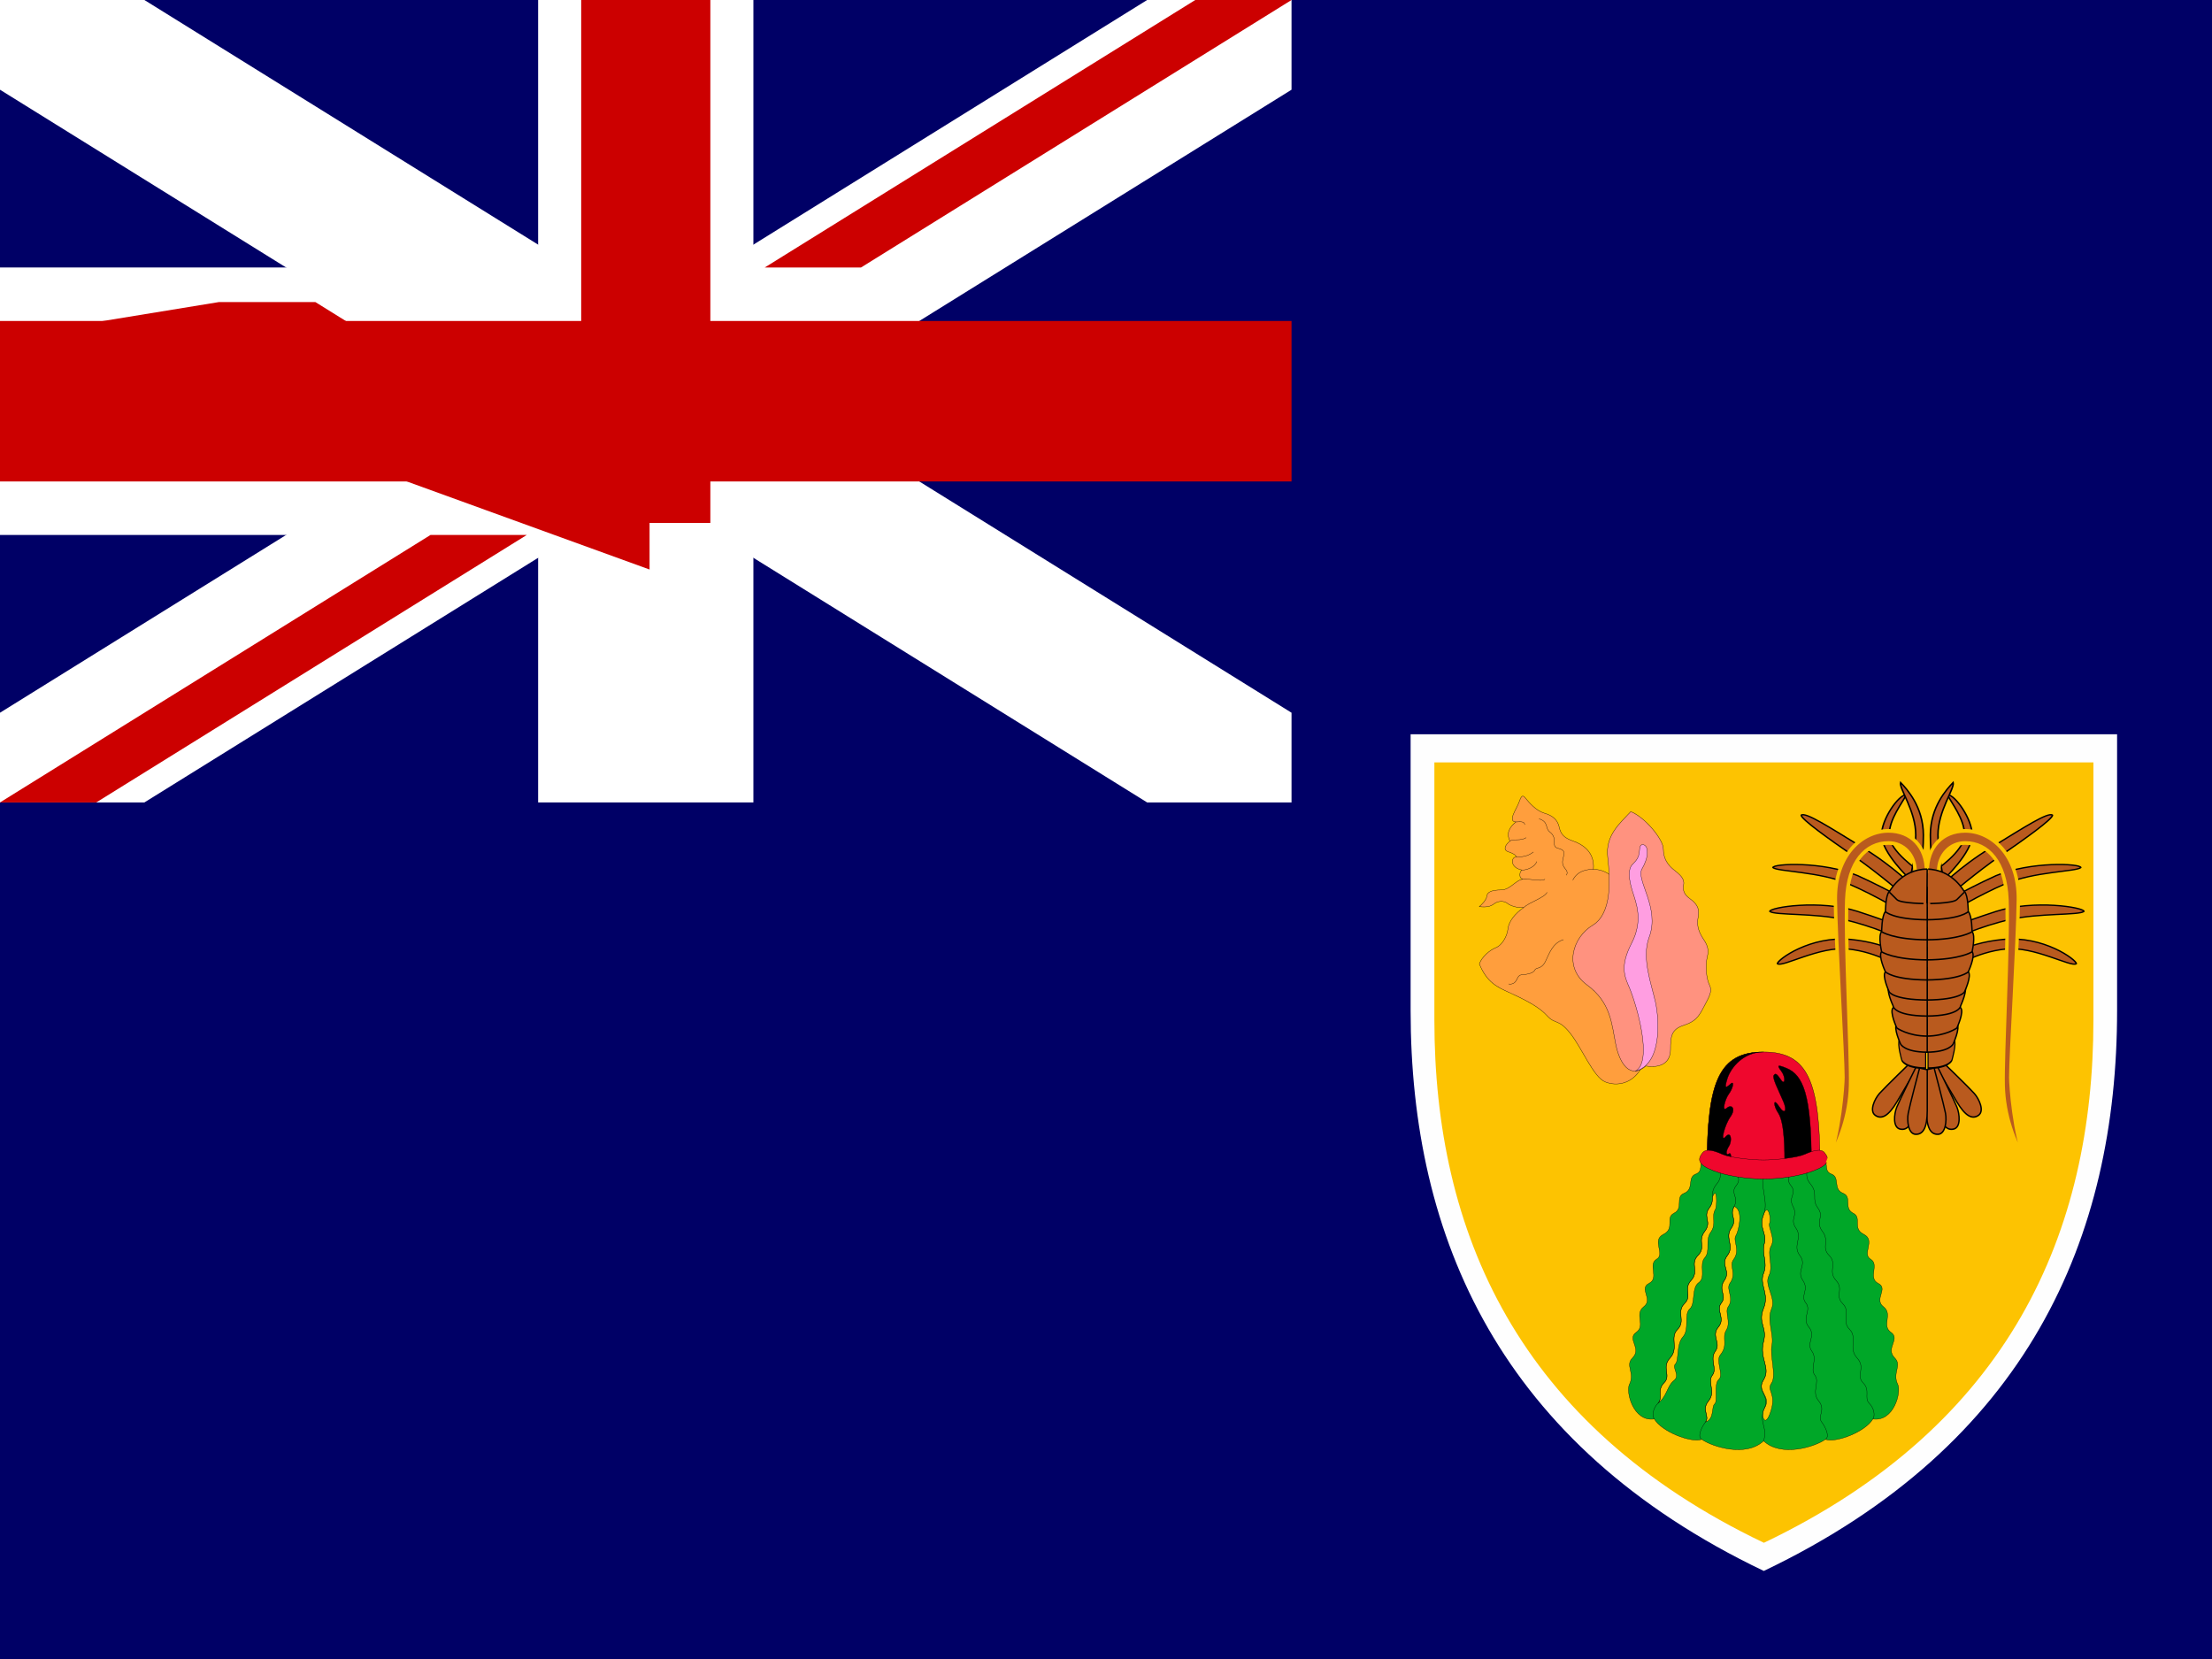 <svg xmlns="http://www.w3.org/2000/svg" height="480" width="640" version="1"><g><path d="M640 480V0H0v480h640z" fill="#006"/><g><path fill-rule="evenodd" fill="#006" d="M0 0h373.68v232.168H0z"/><g><path d="M0 0v25.957L331.903 232.17h41.777v-25.956L41.777 0H0zm373.68 0v25.957L41.777 232.17H0v-25.957L331.903 0h41.777z" fill="#fff"/><path d="M155.7 0v232.17h62.28V0H155.7zm-286.4 77.39v77.39h373.68V77.39H-130.7z" fill="#fff"/><path d="M0 92.868v46.434h373.68V92.868H0zm168.156-173.736v232.17h37.368v-232.17h-37.368z" fill="#c00"/><path d="M0 232.17l124.56-77.39h27.852l-124.56 77.39H0zm0-434.34l124.56 77.39H96.708L0-184.865v-17.305zm221.268 279.56L345.828 0h27.852L249.12 77.39h-27.852zM2.2 97.39L63.38 87.39h27.85l96.71 60.086v17.304z" fill="#c00"/></g></g><g><path d="M612.54 212.442v79.91c0 65.607-25.77 125.663-102.217 162.17-76.416-36.507-102.19-96.56-102.19-162.17v-79.91H612.58z" fill-opacity=".996" fill="#fff"/><path d="M605.69 220.585v74.535c0 61.192-24.035 117.21-95.34 151.256-71.306-34.048-95.34-90.063-95.34-151.256v-74.535H605.7z" fill-opacity=".996" fill="#fdc300"/><g stroke="#000" stroke-width=".091"><path d="M465.966 253.232c-1.38-1.035-2.877-1.668-4.945-1.725.458-5.06-3.22-7.246-5.867-8.166-2.642-.92-3.565-1.954-4.022-4.025-.46-2.07-1.84-3.335-4.256-4.025-2.416-.69-4.487-3.105-5.406-4.255-.92-1.15-1.267-.92-1.955 1.035-.69 1.955-3.45 5.635-.922 5.75-1.836 1.495-2.872 3.22-1.723 5.52-1.266 1.036-2.185 2.53-.46 3.106 1.727.575 2.184 1.035 2.3 1.495-1.55 0-1.953 3.107 1.725 3.797-.805.115-1.15 2.645.348 2.645-2.072 0-3.8 3.106-6.442 3.106-2.646 0-4.026.574-4.14 1.725-.117 1.15-1.497 2.53-2.185 3.105 1.955.23 3.217 0 4.253-.805s2.76-1.035 3.913-.115c1.148.92 3.564 1.38 4.713 1.15-2.53 1.725-4.37 4.025-4.6 6.21-.23 2.186-1.724 4.716-3.452 5.406-1.723.69-4.022 2.53-4.827 4.716 2.185 5.405 5.285 6.74 8.393 8.165 5.523 2.53 8.97 4.37 11.273 6.9 2.298 2.53 3.22.69 6.668 5.06 3.452 4.372 6.673 12.653 10.12 14.033 3.452 1.38 7.822.46 10.352-3.91 2.533-4.37 4.143-48.535-8.854-55.895z" fill="#ff9e3d"/><path d="M471.83 234.828c-3.222 3.45-7.365 6.9-6.674 13.112s1.38 16.332-4.37 19.782c-5.75 3.45-8.51 12.19-1.61 17.25 6.9 5.062 7.13 11.273 8.28 17.024 1.152 5.75 4.143 10.35 8.743 6.44 4.596.69 7.13-1.15 7.13-4.83s.23-5.75 3.678-6.9c3.45-1.15 4.37-2.302 5.98-5.407 1.61-3.106 2.53-4.486 1.61-6.327-.918-1.84-1.265-5.635-.574-8.395.692-2.76-.918-4.256-1.84-5.98-.92-1.726-1.263-3.22-.806-5.52.46-2.302-.688-3.797-2.298-4.947s-2.303-2.3-1.955-4.14c.344-1.84-1.153-2.99-2.877-4.37s-2.99-3.22-2.99-5.98c0-2.76-5.29-9.202-9.43-10.812z" fill="#ff927f"/><path d="M473.12 309.932c7.704-1.955 7.016-14.606 5.867-19.897-1.154-5.29-4.11-12.868-1.842-18.862 3.22-8.51-3.913-16.562-2.07-19.782 1.84-3.22 1.61-4.944 1.378-5.98-.226-1.035-1.954-1.84-2.067.346-.118 2.185-.692 2.99-2.072 4.37s-1.036 4.37 0 7.706c1.036 3.335 3.22 8.396-.23 15.066s-2.03 9.643-.69 12.767c2.07 4.83 7.018 21.622 1.725 24.267z" fill="#ff9ee1"/><path d="M438.603 237.82c.864 0 2.533-.347 2.533.804" fill="none"/><path d="M436.883 243.338c1.036-.748 2.877.115 4.714-.977" fill="none"/><path d="M438.72 247.94c1.38 0 3.22-.058 4.945-1.44" fill="none"/><path d="M440.44 251.735c1.266 0 3.624-.805 4.198-2.473" fill="none"/><path d="M440.792 254.38c2.47-.114 5.75.806 6.207-.056" fill="none"/><path d="M440.91 262.547c1.723-1.61 5.808-2.703 6.726-4.37" fill="none"/><path d="M445.287 236.9c2.873.92 1.685 2.698 3.104 3.796 2.534 1.955.23 4.14 2.303 4.715 2.068.576 2.033.926 1.493 3.22-.633 2.704 1.955 2.82 1.036 4.602" fill="none"/><path d="M461.04 251.508c-1.15 0-4.542.115-5.98 3.163" fill="none"/><path d="M436.492 284.688c1.325.23 1.986-.523 2.357-1.265.402-.806.574-1.38 1.78-1.438 1.21-.058 3.05-.403 3.453-1.323.403-.92 1.84-.057 3.05-2.473 1.207-2.416 2.012-5.29 5.23-6.326" fill="none"/></g><g stroke="#000" stroke-width=".091"><path d="M527.728 334.942c1.302 1.89-.047 3.935 2.162 4.753 2.587.958.328 4.36 3.38 5.56 2.706 1.064.02 4.318 2.944 5.78 2.615 1.307-.438 4.36 3.053 6.105 3.487 1.744-.657 5.67 1.963 7.195 2.615 1.527-.872 5.452 2.18 6.978 3.054 1.527-1.31 4.58 1.525 6.76 2.834 2.18-.653 5.45 2.18 7.414s-1.738 4.583 1.092 7.414c2.18 2.182-.786 4.317.872 7.633 1.09 2.18-1.092 10.903-7.198 10.03-2.18 3.708-10.683 6.98-13.736 5.888-3.053 2.182-12.864 5.235-17.884.438-5.01 4.797-14.826 1.744-17.88-.437-3.052 1.092-11.554-2.18-13.736-5.886-6.105.872-8.287-7.85-7.196-10.03 1.657-3.317-1.31-5.452.872-7.633 2.83-2.83-1.744-5.45 1.09-7.413s-.653-5.233 2.182-7.414c2.834-2.18-1.53-5.233 1.524-6.76 3.053-1.526-.434-5.45 2.18-6.978 2.62-1.526-1.523-5.45 1.964-7.195 3.49-1.745.437-4.798 3.052-6.106 2.924-1.46.24-4.715 2.944-5.78 3.053-1.198.793-4.6 3.38-5.56 2.245-.83.814-2.926 2.23-4.843 6.492 2.556 26.592 4.39 34.86.092z" fill="#00a728"/><g fill-opacity=".996" fill="#fdc300"><path d="M495.48 346.348c.002.98-.02 1.955-.928 3.162-1.962 2.617.872 3.926-1.31 6.76-2.177 2.835.438 4.58-1.962 6.978-2.396 2.4.438 4.58-1.962 7.196-2.396 2.617.438 4.36-1.962 6.76-2.397 2.398.437 5.015-1.963 7.413-2.396 2.4.438 5.452-2.18 8.287-2.616 2.834.437 5.015-1.744 7.196-2.182 2.18-.22 4.36-1.745 5.887 2.615-1.962 2.615-5.015 4.578-6.54 1.962-1.528-.653-3.71.438-4.8s.22-5.668 2.182-7.85c1.962-2.18.22-6.54 1.962-8.067s.434-6.105 2.615-7.632 0-5.233 1.743-7.196c1.747-1.962 0-5.015 1.747-7.414 1.743-2.398.078-4.576 1.306-6.542.547-.872.547-7.195-.817-3.598z"/><path d="M501.772 349.073c-1.524 2.835 1.09 3.49-.872 6.323s1.09 5.016-1.09 7.85 1.09 4.36-.872 7.197c-1.962 2.834.872 4.36-.872 6.54-1.747 2.182 1.306 4.362-.87 6.98-2.183 2.616.87 4.578-.877 6.977-1.744 2.398.656 5.015-.873 6.977-1.524 1.963 1.09 4.798-1.09 7.415s.438 4.36-.872 6.105c2.62-.872 1.638-4.47 2.62-5.233.98-.763-.33-5.78 1.195-7.087 1.53-1.308-.98-5.344.438-7.087 2.4-2.944.328-4.906 1.743-7.196 1.42-2.29-.538-5.23.55-6.76 1.852-2.616-.822-4.975.542-6.868 1.962-2.726-.38-4.97.98-6.76 2.073-2.726-.218-5.452.658-6.87.872-1.417 2.287-7.522-.438-8.503z"/><path d="M510.255 351.453c-1.525 3.8 1.09 5.32.22 8.36-.873 3.04 1.09 5.318-.22 8.61-1.306 3.294 1.747 5.826 0 10.133-1.744 4.306 1.125 5.378 0 9.625-1.306 4.94 2.18 7.557 0 11.046-2.178 3.49 2.497 4.644.22 8.286-1.092 1.745.108 6.215 1.85.873 1.75-5.343-1.304-5.997.22-8.177 1.53-2.18-.543-7.96.11-11.012.656-3.053-1.525-7.197-.11-10.467 1.42-3.272-2.18-6.76-.762-9.596 1.42-2.834-.653-6.323.653-8.613 1.31-2.288-.98-5.34-.434-6.65.543-1.308-.547-6.142-1.747-2.417z"/></g><path d="M526.594 337.514c0-24.64-3.487-33.145-16.355-33.145-12.866 0-16.352 8.503-16.352 33.144h32.706z" fill="#ef072d"/><g fill="none"><path d="M498.684 335.552c-2.4 2.398.438 4.143-1.962 6.977-2.4 2.834-.22 4.36-2.182 6.977s.872 3.925-1.31 6.76c-2.176 2.835.44 4.58-1.96 6.978-2.398 2.398.436 4.58-1.964 7.196-2.396 2.618.438 4.362-1.962 6.76-2.396 2.4.438 5.016-1.962 7.414-2.397 2.4.437 5.452-2.182 8.287-2.615 2.835.438 5.016-1.743 7.197-2.18 2.18-.22 4.36-1.743 5.887-1.53 1.526-1.744 3.653-1.09 4.58"/><path d="M503.257 336.423c-2.177 2.835 1.09 4.143-.87 6.542-1.964 2.4.87 3.27-.654 6.106s1.09 3.49-.872 6.324 1.092 5.016-1.09 7.85 1.09 4.36-.87 7.197c-1.963 2.835.87 4.36-.873 6.542-1.747 2.18 1.306 4.36-.87 6.978-2.183 2.617.87 4.58-.877 6.978-1.743 2.398.657 5.015-.872 6.977-1.524 1.963 1.09 4.798-1.09 7.415s.437 4.36-.872 6.105c-1.31 1.745-2.342 4.307-1.09 5.016"/><path d="M510.255 339.042c-1.087 4.56 1.528 8.612 0 12.41-1.525 3.8 1.09 5.32.22 8.36-.873 3.04 1.09 5.32-.22 8.612-1.306 3.293 1.747 5.825 0 10.132-1.744 4.306 1.125 5.378 0 9.625-1.306 4.94 2.18 7.557 0 11.046-2.178 3.49 1.966 4.362.22 8.286-1.745 3.926 1.09 5.452-.22 9.377"/><path d="M521.825 335.552c2.4 2.398-.438 4.143 1.963 6.977 2.4 2.834.218 4.36 2.18 6.977s-.87 3.925 1.31 6.76c2.178 2.835-.438 4.58 1.963 6.978 2.397 2.398-.437 4.58 1.963 7.196 2.396 2.618-.438 4.362 1.962 6.76 2.396 2.4-.438 5.016 1.963 7.414 2.396 2.4-.438 5.452 2.18 8.287 2.616 2.835-.437 5.016 1.744 7.197 2.18 2.18.22 4.36 1.744 5.887 1.528 1.526 1.747 3.653 1.09 4.58"/><path d="M517.252 336.423c2.177 2.835-1.09 4.143.87 6.542 1.964 2.4-.87 3.27.654 6.106 1.53 2.836-1.09 3.49.872 6.324s-1.09 5.016 1.09 7.85-1.09 4.36.872 7.197c1.963 2.835-.87 4.36.872 6.542 1.747 2.18-1.306 4.36.876 6.978 2.177 2.617-.876 4.58.87 6.978 1.745 2.398-.655 5.015.873 6.977 1.526 1.963-1.09 4.798 1.092 7.415s-.438 4.36.87 6.105c1.31 1.745 2.347 4.307 1.092 5.016"/></g><path d="M493.915 337.514c0-24.64 3.487-33.145 16.35-33.145-5.886 0-9.482 4.578-10.463 7.63s-.438 2.836.872 1.637.652 1.417-.434 2.834c-1.09 1.42-2.18 5.453-.657 4.144 1.528-1.308 2.725.22 1.09 2.508s-3.052 7.632-1.418 5.78c1.638-1.855 1.962 1.198.985 2.725-.985 1.526-.876 2.834 0 2.18.87-.654.762 2.508-.11 3.707h-6.215z"/><path d="M524.092 336.1c0-19.3-2.396-25.078-7.192-27.04-2.717-1.113-2.795-.872-1.497.872s1.098 4.252-.102 2.508c-1.195-1.745-1.594-2.072-2.094-1.308-.5.763 1.395 4.36 2.795 7.632 1.127 2.63.4 3.924-1.297 1.308s-1.696-.247-.207 1.962c1.91 2.835 1.853 11.448 1.853 15.046l7.742-.98z"/><path d="M510.255 341.114c5.124 0 10.734-.913 14.502-2.376 4.472-1.736 4.71-3.26 3.162-5.21-1.09-1.37-3.49-.547-5.778.458-2.29 1.005-8.616 1.645-11.887 1.645-3.268 0-9.593-.64-11.884-1.644-2.286-1.005-4.686-1.828-5.776-.457-1.548 1.947-1.31 3.472 3.162 5.208 3.764 1.463 9.378 2.376 14.5 2.376z" fill="#ef072d"/></g><g fill-rule="evenodd" fill="#b95a1e"><path d="M779.41 912.6s-.12 103.6 0 179.24c.12 75.63 19.822 104.91 54.262 103.59 34.44-1.33 41.108-58.83 34.53-92.08-6.576-33.26-53.24-198.97-53.24-198.97l-35.552 8.222z" transform="matrix(.053 -.034 .033 .056 488.796 284.101)" stroke="#000" stroke-width="6.377"/><path d="M779.41 912.6s-.12 103.6 0 179.24c.12 75.63 19.822 104.91 54.262 103.59 34.44-1.33 41.108-58.83 34.53-92.08-6.576-33.26-53.24-198.97-53.24-198.97l-35.552 8.222z" transform="matrix(.06 -.013 .013 .064 499.758 260.984)" stroke="#000" stroke-width="6.377"/><path d="M779.41 912.6s-.12 103.6 0 179.24c.12 75.63 19.822 104.91 54.262 103.59 34.44-1.33 41.108-58.83 34.53-92.08-6.576-33.26-53.24-198.97-53.24-198.97l-35.552 8.222z" transform="matrix(.062 0 0 .066 509.065 249.283)" stroke="#000" stroke-width="6.377"/><path d="M779.53 255.12c159.57-1.394 177.16-35.432 177.16-35.432s35.43-70.866 17.716-88.584c-17.717-17.716-194.88-17.716-194.88-17.716v141.73z" transform="matrix(.039 0 0 .066 527.444 292.232)" stroke="#000" stroke-width="8.095"/><path d="M779.53 255.12c106.3 0 124.02-35.432 124.02-35.432s35.43-70.866 17.716-88.584c-17.717-17.716-141.73-17.716-141.73-17.716v141.73z" transform="matrix(.062 0 0 .066 509.065 287.587)" stroke="#000" stroke-width="6.377"/><path d="M779.53 255.12c88.583 0 141.73-35.433 141.73-35.433s35.43-70.866 17.716-88.584c-17.72-17.72-159.45-17.71-159.45-17.71v141.73z" transform="matrix(.062 0 0 .066 509.065 282.942)" stroke="#000" stroke-width="6.377"/><path d="M832.68 113.39s70.866-88.583 194.88-177.17c124.01-88.582 213.73-156.72 230.31-141.73 0 17.717-106.3 106.3-194.88 177.17C974.4 42.52 868.1 148.82 868.1 148.82l-35.433-35.433z" transform="matrix(.077 0 0 .066 497.003 249.417)" stroke="#000" stroke-width="5.724"/><path d="M832.68 113.39s70.05-52.025 204.38-124.02c132.23-63.918 318.89-53.15 318.89-35.433-17.71 17.716-177.16 17.716-283.46 70.866-101.48 50.73-204.39 124.01-204.39 124.01l-35.433-35.433z" transform="matrix(.077 0 0 .066 497.641 254.062)" stroke="#000" stroke-width="5.724"/><path d="M832.68 113.39s61.675-35.068 204.38-88.583c141.72-53.15 329.87-17.717 329.87 0-17.7 17.713-170.4 6.944-276.7 35.43-109.99 27.757-222.09 88.583-222.09 88.583l-35.433-35.433z" transform="matrix(.077 0 0 .066 497.7 262.059)" stroke="#000" stroke-width="5.724"/><path d="M832.68 113.39s71.08-70.976 222.47-88.583c152.3-17.72 276.3 88.583 276.3 106.29-17.7 17.72-159.5-77.972-265.7-64.286-112.67 13.655-197.69 82.007-197.69 82.007l-35.433-35.433z" transform="matrix(.077 0 0 .066 498.221 270.174)" stroke="#000" stroke-width="5.724"/><path d="M779.53 255.12c159.57-1.394 159.45-45.508 159.45-45.508s35.43-70.866 17.716-88.584c-17.717-17.716-177.16-7.64-177.16-7.64v141.73z" transform="matrix(.062 0 0 .066 509.065 277.146)" stroke="#000" stroke-width="6.377"/><path d="M779.53 255.12c159.57-1.394 177.16-35.432 177.16-35.432s35.43-70.866 17.716-88.584c-17.717-17.716-194.88-17.716-194.88-17.716v141.73z" transform="matrix(.062 0 0 .066 509.065 272.5)" stroke="#000" stroke-width="6.377"/><path d="M779.53 255.12c159.57-1.394 194.88-35.433 194.88-35.433s35.43-70.866 17.716-88.583c-17.717-17.716-212.6-17.716-212.6-17.716v141.73z" transform="matrix(.062 0 0 .066 509.065 266.696)" stroke="#000" stroke-width="6.377"/><path d="M779.53 255.12c159.57-1.394 212.6-35.433 212.6-35.433s17.714-70.866 0-88.583c-17.717-17.716-212.6-17.716-212.6-17.716v141.73z" transform="matrix(.062 0 0 .066 509.065 260.892)" stroke="#000" stroke-width="6.377"/><path d="M832.68 113.39S946.89 24.807 946.89-46.06c0-70.866-50.35-141.73-64.625-177.17 28.552 0 93.176 106.3 93.176 177.17 0 77.444-107.32 194.88-107.32 194.88l-35.432-35.433z" transform="matrix(.077 0 0 .066 495.499 244.638)" stroke="#000" stroke-width="5.724"/><path d="M832.68 113.39s-14.276-53.15-14.276-159.45c0-124.02 63-202.89 85.654-230.32 5.898 27.422-57.102 124.02-57.102 230.32 0 77.444 21.157 194.88 21.157 194.88l-35.433-35.433z" transform="matrix(.077 0 0 .066 495.499 244.638)" stroke="#000" stroke-width="5.724"/><path d="M779.53 255.12c159.57-1.394 212.6-35.433 212.6-35.433s0-70.866-17.716-88.583c-17.717-17.716-194.88-17.716-194.88-17.716v141.73z" transform="matrix(.062 0 0 .066 509.065 255.087)" stroke="#000" stroke-width="6.377"/><path d="M779.53 255.12c159.57-1.394 194.88-35.433 194.88-35.433s0-70.866-17.716-88.583c-17.717-17.716-177.16-17.716-177.16-17.716v141.73z" transform="matrix(.062 0 0 .066 509.065 249.283)" stroke="#000" stroke-width="6.377"/><path d="M318.9 1318.1c55.065-122.32 70.866-336.61 70.866-372.05 0-99.782-32.948-585.11-35.433-779.53s124.02-301.18 248.03-301.18c106.3 0 177.17 70.866 177.17 177.17h-53.15c0-70.866-53.15-124.02-124.02-124.02-106.3 0-187.99 83.74-194.88 248.03-7.605 189.89 21.316 682.94 17.717 814.96s-51.234 249.72-106.3 336.61z" transform="matrix(-.062 0 0 .066 605.942 249.283)" stroke="#fdc301" stroke-width="16.071"/><path d="M779.41 912.6s-.12 103.6 0 179.24c.12 75.63 19.822 104.91 54.262 103.59 34.44-1.33 41.108-58.83 34.53-92.08-6.576-33.26-53.24-198.97-53.24-198.97l-35.552 8.222z" transform="matrix(-.053 -.034 -.033 .056 626.212 284.101)" stroke="#000" stroke-width="6.377"/><path d="M779.53 32.884c124.13.14 177.77 102.39 177.46 100.31l-35.734 33.347c-18.985 17.718-141.73 17.718-140.21 17.627l-1.52-151.29z" transform="matrix(.062 0 0 .066 509.065 249.283)" stroke="#000" stroke-width="6.377"/><path d="M779.41 912.6s-.12 103.6 0 179.24c.12 75.63 19.822 104.91 54.262 103.59 34.44-1.33 41.108-58.83 34.53-92.08-6.576-33.26-53.24-198.97-53.24-198.97l-35.552 8.222z" transform="matrix(-.06 -.013 -.013 .064 615.241 260.984)" stroke="#000" stroke-width="6.377"/><path d="M779.41 912.6s-.12 103.6 0 179.24c.12 75.63 19.822 104.91 54.262 103.59 34.44-1.33 41.108-58.83 34.53-92.08-6.576-33.26-53.24-198.97-53.24-198.97l-35.552 8.222z" transform="matrix(-.062 0 0 .066 605.934 249.283)" stroke="#000" stroke-width="6.377"/><path d="M779.53 255.12c159.57-1.394 177.16-35.432 177.16-35.432s35.43-70.866 17.716-88.584c-17.717-17.716-194.88-17.716-194.88-17.716v141.73z" transform="matrix(-.039 0 0 .066 587.555 292.232)" stroke="#000" stroke-width="8.095"/><path d="M779.53 255.12c106.3 0 124.02-35.432 124.02-35.432s35.43-70.866 17.716-88.584c-17.717-17.716-141.73-17.716-141.73-17.716v141.73z" transform="matrix(-.062 0 0 .066 605.934 287.587)" stroke="#000" stroke-width="6.377"/><path d="M779.53 255.12c88.583 0 141.73-35.433 141.73-35.433s35.43-70.866 17.716-88.584c-17.72-17.72-159.45-17.71-159.45-17.71v141.73z" transform="matrix(-.062 0 0 .066 605.934 282.942)" stroke="#000" stroke-width="6.377"/><path d="M832.68 113.39s70.866-88.583 194.88-177.17c124.01-88.582 213.73-156.72 230.31-141.73 0 17.717-106.3 106.3-194.88 177.17C974.4 42.52 868.1 148.82 868.1 148.82l-35.433-35.433z" transform="matrix(-.077 0 0 .066 617.996 249.417)" stroke="#000" stroke-width="5.724"/><path d="M832.68 113.39s70.05-52.025 204.38-124.02c132.23-63.918 318.89-53.15 318.89-35.433-17.71 17.716-177.16 17.716-283.46 70.866-101.48 50.73-204.39 124.01-204.39 124.01l-35.433-35.433z" transform="matrix(-.077 0 0 .066 617.366 254.062)" stroke="#000" stroke-width="5.724"/><path d="M832.68 113.39s61.675-35.068 204.38-88.583c141.72-53.15 329.87-17.717 329.87 0-17.7 17.713-170.4 6.944-276.7 35.43-109.99 27.757-222.09 88.583-222.09 88.583l-35.433-35.433z" transform="matrix(-.077 0 0 .066 617.308 262.059)" stroke="#000" stroke-width="5.724"/><path d="M832.68 113.39s71.08-70.976 222.47-88.583c152.3-17.72 276.3 88.583 276.3 106.29-17.7 17.72-159.5-77.972-265.7-64.286-112.67 13.655-197.69 82.007-197.69 82.007l-35.433-35.433z" transform="matrix(-.077 0 0 .066 616.787 270.174)" stroke="#000" stroke-width="5.724"/><path d="M779.53 255.12c159.57-1.394 159.45-45.508 159.45-45.508s35.43-70.866 17.716-88.584c-17.717-17.716-177.16-7.64-177.16-7.64v141.73z" transform="matrix(-.062 0 0 .066 605.934 277.146)" stroke="#000" stroke-width="6.377"/><path d="M779.53 255.12c159.57-1.394 177.16-35.432 177.16-35.432s35.43-70.866 17.716-88.584c-17.717-17.716-194.88-17.716-194.88-17.716v141.73z" transform="matrix(-.062 0 0 .066 605.934 272.5)" stroke="#000" stroke-width="6.377"/><path d="M779.53 255.12c159.57-1.394 194.88-35.433 194.88-35.433s35.43-70.866 17.716-88.583c-17.717-17.716-212.6-17.716-212.6-17.716v141.73z" transform="matrix(-.062 0 0 .066 605.934 266.696)" stroke="#000" stroke-width="6.377"/><path d="M779.53 255.12c159.57-1.394 212.6-35.433 212.6-35.433s17.714-70.866 0-88.583c-17.717-17.716-212.6-17.716-212.6-17.716v141.73z" transform="matrix(-.062 0 0 .066 605.934 260.892)" stroke="#000" stroke-width="6.377"/><path d="M832.68 113.39S946.89 24.807 946.89-46.06c0-70.866-50.35-141.73-64.625-177.17 28.552 0 93.176 106.3 93.176 177.17 0 77.444-107.32 194.88-107.32 194.88l-35.432-35.433z" transform="matrix(-.077 0 0 .066 619.508 244.638)" stroke="#000" stroke-width="5.724"/><path d="M832.68 113.39s-14.276-53.15-14.276-159.45c0-124.02 63-202.89 85.654-230.32 5.898 27.422-57.102 124.02-57.102 230.32 0 77.444 21.157 194.88 21.157 194.88l-35.433-35.433z" transform="matrix(-.077 0 0 .066 619.508 244.638)" stroke="#000" stroke-width="5.724"/><path d="M779.53 255.12c159.57-1.394 212.6-35.433 212.6-35.433s0-70.866-17.716-88.583c-17.717-17.716-194.88-17.716-194.88-17.716v141.73z" transform="matrix(-.062 0 0 .066 605.934 255.087)" stroke="#000" stroke-width="6.377"/><path d="M779.53 255.12c159.57-1.394 194.88-35.433 194.88-35.433s0-70.866-17.716-88.583c-17.717-17.716-177.16-17.716-177.16-17.716v141.73z" transform="matrix(-.062 0 0 .066 605.934 249.283)" stroke="#000" stroke-width="6.377"/><path d="M318.9 1318.1c55.065-122.32 70.866-336.61 70.866-372.05 0-99.782-32.948-585.11-35.433-779.53s124.02-301.18 248.03-301.18c106.3 0 177.17 70.866 177.17 177.17h-53.15c0-70.866-53.15-124.02-124.02-124.02-106.3 0-187.99 83.74-194.88 248.03-7.605 189.89 21.316 682.94 17.717 814.96s-51.234 249.72-106.3 336.61z" transform="matrix(.062 0 0 .066 509.057 249.283)" stroke="#fdc301" stroke-width="16.071"/><path d="M779.53 32.884c124.13.14 177.77 102.39 177.46 100.31l-35.734 33.347c-18.985 17.718-141.73 17.718-140.21 17.627l-1.52-151.29z" transform="matrix(-.062 0 0 .066 605.934 249.283)" stroke="#000" stroke-width="6.377"/></g></g></g></svg>